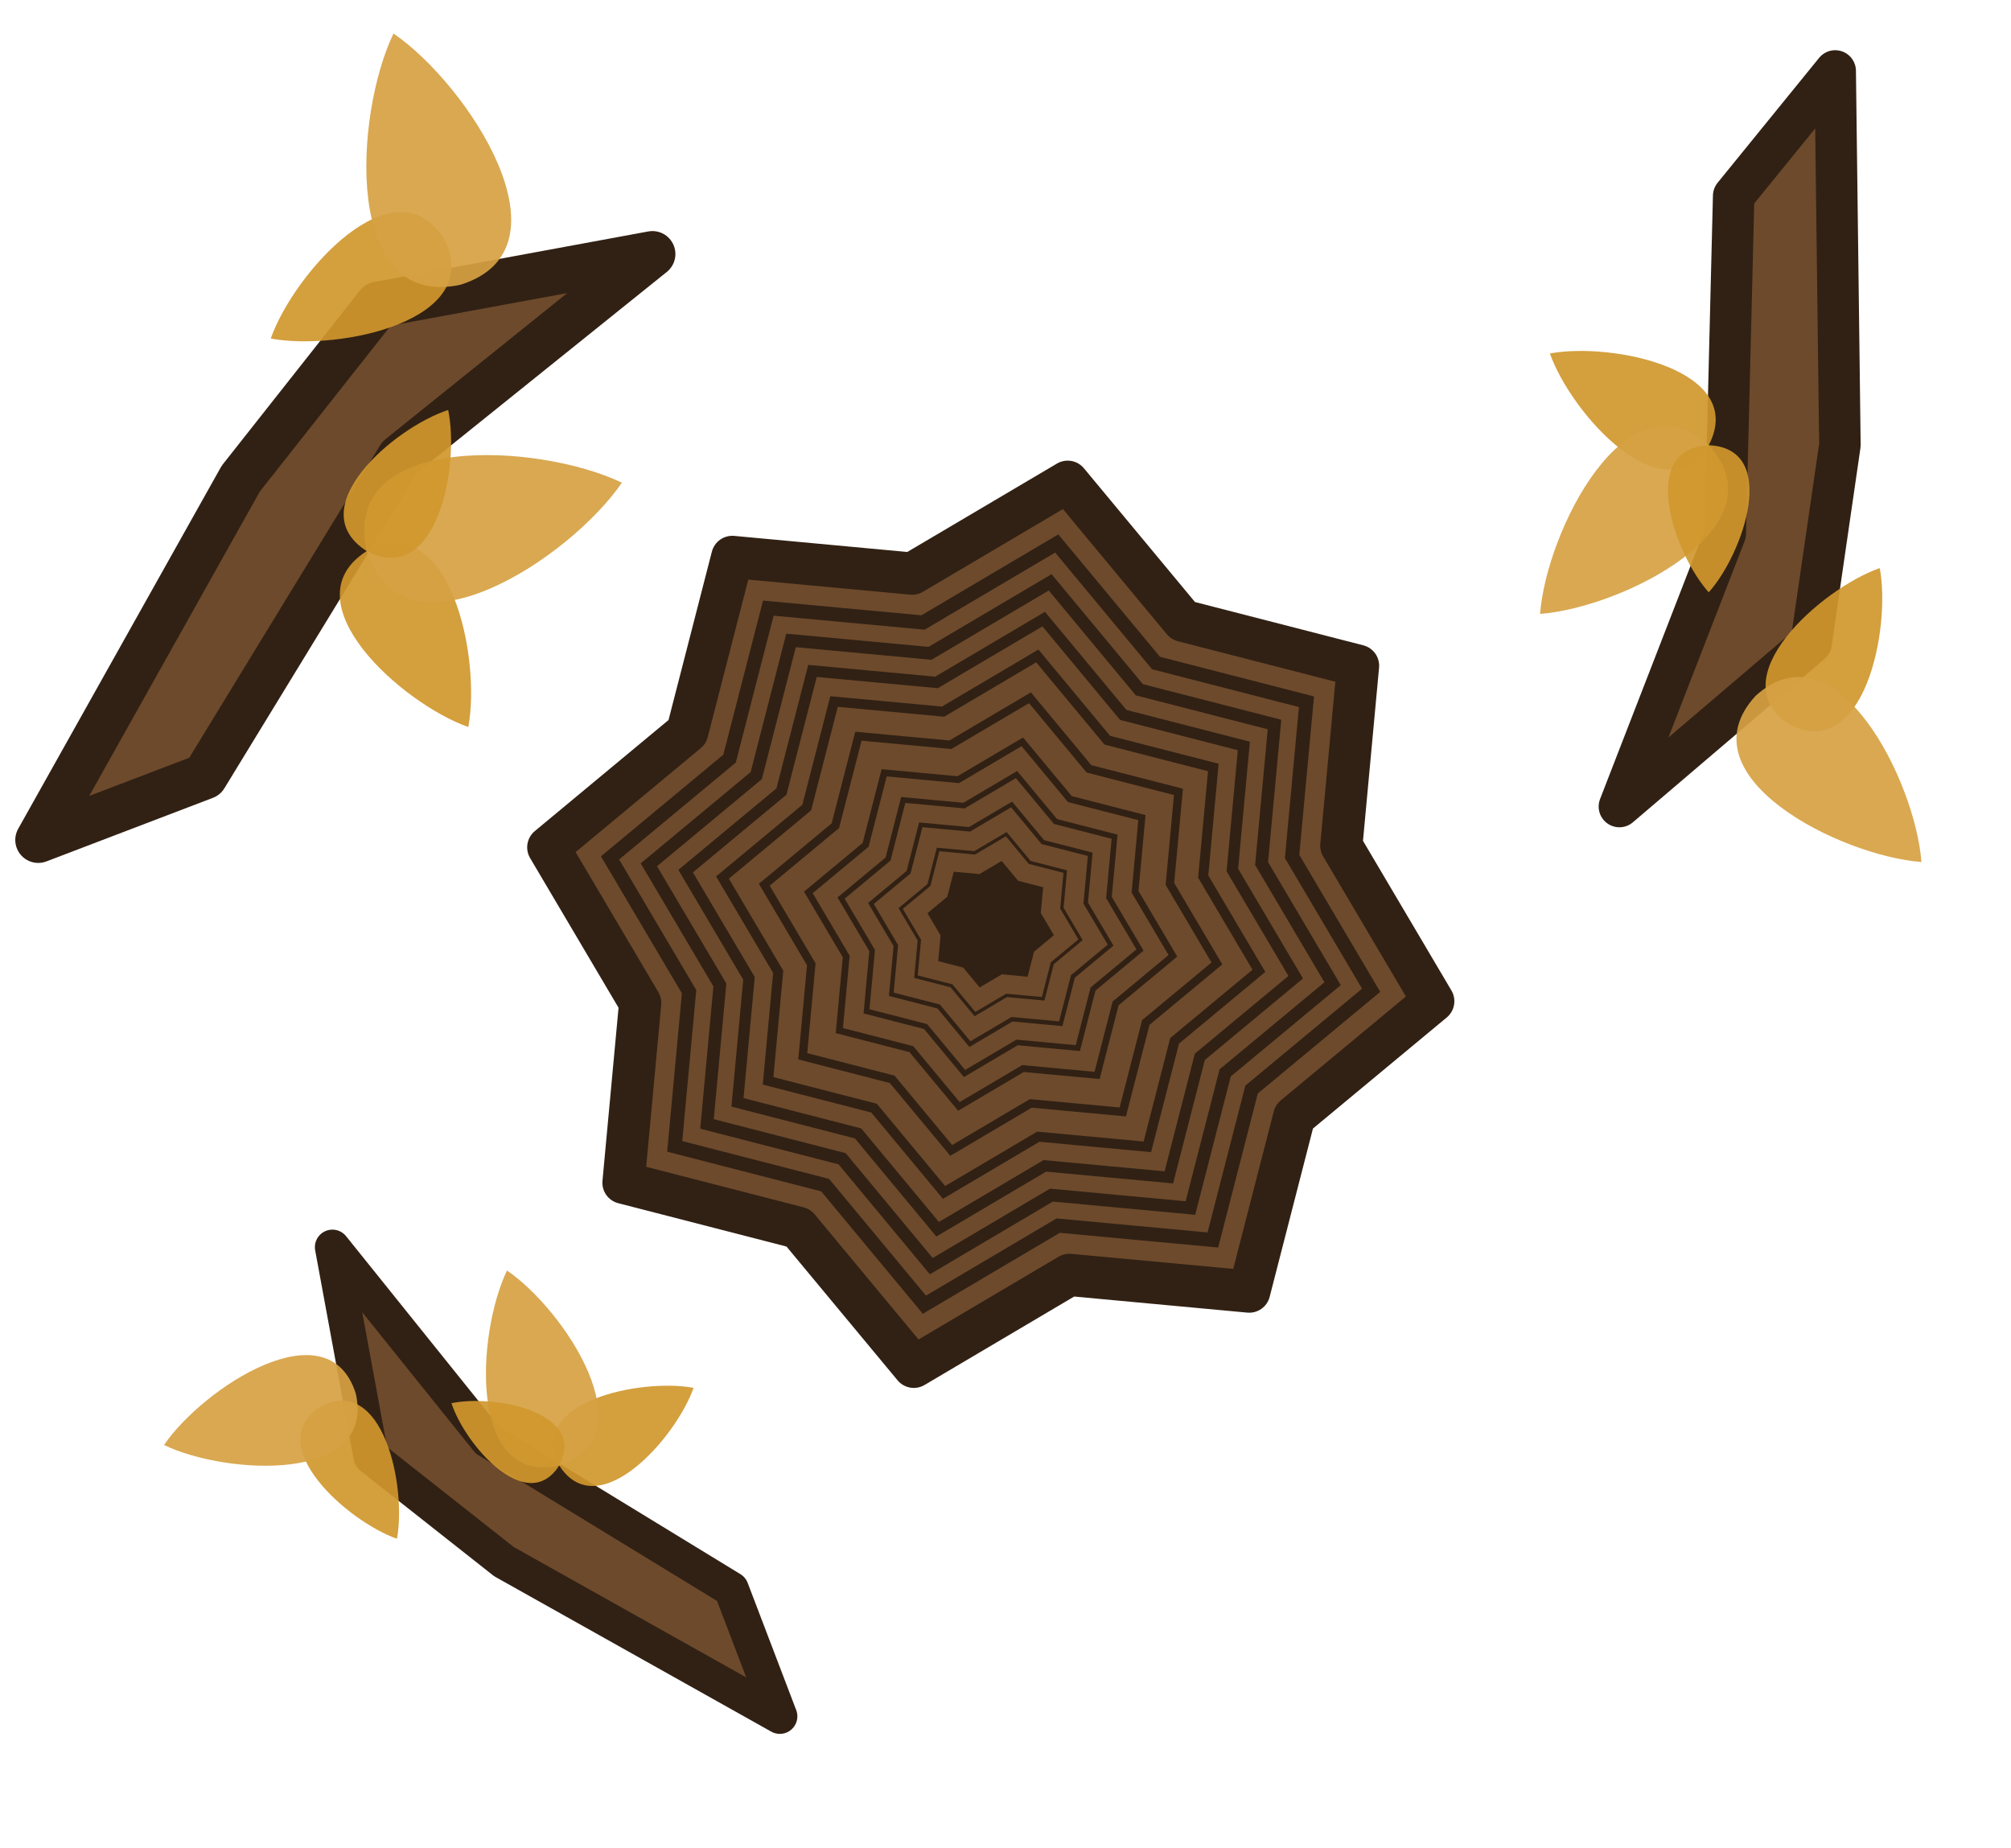 <svg xmlns="http://www.w3.org/2000/svg" width="236.926" height="217.725" viewBox="0 0 62.687 57.606"><path d="m14.95 9.102-2.614 2.17-.846 3.288-3.382-.314-2.924 1.728-2.17-2.613-3.288-.847.314-3.381-1.728-2.924 2.613-2.17L1.772.75l3.381.314L8.077-.663l2.17 2.613 3.289.846-.314 3.382z" style="fill:#6d4a2c;fill-opacity:1;stroke:#312114;stroke-width:.794;stroke-linejoin:round;stroke-dasharray:none;stroke-opacity:1" transform="matrix(1.658 0 0 1.658 19.89 16.114)"/><path fill="none" d="m14.95 9.102-2.614 2.17-.846 3.288-3.382-.314-2.924 1.728-2.17-2.613-3.288-.847.314-3.381-1.728-2.924 2.613-2.17L1.772.75l3.381.314L8.077-.663l2.17 2.613 3.289.846-.314 3.382z" style="fill:#5f4316;fill-opacity:0;fill-rule:nonzero;stroke:#312114;stroke-width:.307;stroke-linejoin:miter;stroke-dasharray:none;stroke-opacity:1" transform="matrix(1.426 0 0 1.426 21.423 17.884)"/><path fill="none" d="m14.95 9.102-2.614 2.17-.846 3.288-3.382-.314-2.924 1.728-2.17-2.613-3.288-.847.314-3.381-1.728-2.924 2.613-2.17L1.772.75l3.381.314L8.077-.663l2.17 2.613 3.289.846-.314 3.382z" style="fill:#5f4316;fill-opacity:0;fill-rule:nonzero;stroke:#312114;stroke-width:.307;stroke-linejoin:miter;stroke-dasharray:none;stroke-opacity:1" transform="matrix(1.281 0 0 1.281 22.389 18.999)"/><path fill="none" d="m14.95 9.102-2.614 2.17-.846 3.288-3.382-.314-2.924 1.728-2.17-2.613-3.288-.847.314-3.381-1.728-2.924 2.613-2.17L1.772.75l3.381.314L8.077-.663l2.17 2.613 3.289.846-.314 3.382z" style="fill:#5f4316;fill-opacity:0;fill-rule:nonzero;stroke:#312114;stroke-width:.307;stroke-linejoin:miter;stroke-dasharray:none;stroke-opacity:1" transform="matrix(1.143 0 0 1.143 23.302 20.053)"/><path fill="none" d="m14.95 9.102-2.614 2.17-.846 3.288-3.382-.314-2.924 1.728-2.17-2.613-3.288-.847.314-3.381-1.728-2.924 2.613-2.17L1.772.75l3.381.314L8.077-.663l2.17 2.613 3.289.846-.314 3.382z" style="fill:#5f4316;fill-opacity:0;fill-rule:nonzero;stroke:#312114;stroke-width:.307;stroke-linejoin:miter;stroke-dasharray:none;stroke-opacity:1" transform="matrix(1.005 0 0 1.005 24.218 21.11)"/><path fill="none" d="m14.95 9.102-2.614 2.17-.846 3.288-3.382-.314-2.924 1.728-2.17-2.613-3.288-.847.314-3.381-1.728-2.924 2.613-2.17L1.772.75l3.381.314L8.077-.663l2.17 2.613 3.289.846-.314 3.382z" style="fill:#5f4316;fill-opacity:0;fill-rule:nonzero;stroke:#312114;stroke-width:.307;stroke-linejoin:miter;stroke-dasharray:none;stroke-opacity:1" transform="translate(25.256 22.309)scale(.848)"/><path fill="none" d="m14.95 9.102-2.614 2.17-.846 3.288-3.382-.314-2.924 1.728-2.17-2.613-3.288-.847.314-3.381-1.728-2.924 2.613-2.17L1.772.75l3.381.314L8.077-.663l2.17 2.613 3.289.846-.314 3.382z" style="fill:#5f4316;fill-opacity:0;fill-rule:nonzero;stroke:#312114;stroke-width:.307;stroke-linejoin:miter;stroke-dasharray:none;stroke-opacity:1" transform="matrix(.683 0 0 .683 26.351 23.573)"/><path fill="none" d="m14.95 9.102-2.614 2.17-.846 3.288-3.382-.314-2.924 1.728-2.17-2.613-3.288-.847.314-3.381-1.728-2.924 2.613-2.17L1.772.75l3.381.314L8.077-.663l2.17 2.613 3.289.846-.314 3.382z" style="fill:#5f4316;fill-opacity:0;fill-rule:nonzero;stroke:#312114;stroke-width:.307;stroke-linejoin:miter;stroke-dasharray:none;stroke-opacity:1" transform="matrix(.56 0 0 .56 27.164 24.512)"/><path fill="none" d="m14.95 9.102-2.614 2.17-.846 3.288-3.382-.314-2.924 1.728-2.17-2.613-3.288-.847.314-3.381-1.728-2.924 2.613-2.17L1.772.75l3.381.314L8.077-.663l2.17 2.613 3.289.846-.314 3.382z" style="fill:#5f4316;fill-opacity:0;fill-rule:nonzero;stroke:#312114;stroke-width:.307;stroke-linejoin:miter;stroke-dasharray:none;stroke-opacity:1" transform="matrix(.449 0 0 .449 27.907 25.37)"/><path fill="none" d="m14.95 9.102-2.614 2.17-.846 3.288-3.382-.314-2.924 1.728-2.17-2.613-3.288-.847.314-3.381-1.728-2.924 2.613-2.17L1.772.75l3.381.314L8.077-.663l2.17 2.613 3.289.846-.314 3.382z" style="fill:#5f4316;fill-opacity:0;fill-rule:nonzero;stroke:#312114;stroke-width:.307;stroke-linejoin:miter;stroke-dasharray:none;stroke-opacity:1" transform="translate(28.645 26.222)scale(.337)"/><path d="m14.95 9.102-2.614 2.17-.846 3.288-3.382-.314-2.924 1.728-2.17-2.613-3.288-.847.314-3.381-1.728-2.924 2.613-2.17L1.772.75l3.381.314L8.077-.663l2.17 2.613 3.289.846-.314 3.382z" style="fill:#312114;fill-opacity:1;fill-rule:nonzero;stroke:#4b2e00;stroke-width:0;stroke-linejoin:miter;stroke-dasharray:none;stroke-opacity:1" transform="matrix(.237 0 0 .237 29.31 26.99)"/><path fill="#6d4a2c" stroke="#1b1917" stroke-linejoin="round" stroke-miterlimit="16" stroke-width="1.431" d="m-.834 4.276 4.28-5.423 8.552-1.576-7.876 6.33-6.079 9.95-5.191 1.982Z" style="stroke:#312114;stroke-opacity:1" transform="translate(8.34 10.64)"/><path fill="#5f926a" d="M6.258 12.017c.402-2.155-.569-6.833-3.166-5.482-2.469 1.574 1.097 4.753 3.164 5.483z" style="fill:#d1982e;fill-opacity:.922;stroke-width:.28" transform="translate(8.34 10.64)"/><path fill="#587e60" d="M11.046 4.403h-.002C8.47 3.165 2.265 2.802 3.092 6.535c1.15 3.646 6.342.229 7.952-2.13h.002z" style="fill:#d6a243;fill-opacity:.922;stroke-width:.28" transform="translate(8.34 10.64)"/><path fill="#5f926a" d="M.1-.089C2.22.307 6.824-.648 5.495-3.204 3.945-5.634.817-2.124.1-.09z" style="fill:#d1982e;fill-opacity:.922;stroke-width:.275" transform="translate(8.34 10.64)"/><path fill="#587e60" d="M3.925-9.597v.003C2.707-7.061 2.35-.955 6.023-1.768c3.588-1.133.225-6.242-2.096-7.827v-.002l-.001.001z" style="fill:#d6a243;fill-opacity:.922;stroke-width:.275" transform="translate(8.34 10.64)"/><path fill="#77a37a" d="M5.63 2.136v.001c-1.704.559-4.612 3.08-2.538 4.398C5.269 7.672 5.999 3.893 5.63 2.138v-.001" style="fill:#d1982e;fill-opacity:.922;stroke-width:.28" transform="translate(8.34 10.64)"/><path fill="#6d4a2c" stroke="#1b1917" stroke-linejoin="round" stroke-miterlimit="16" stroke-width="1.093" d="m7.368 38.03-4.142-3.267-1.204-6.533 4.834 6.016 7.6 4.642 1.513 3.965z" style="stroke:#312114;stroke-opacity:1" transform="translate(8.34 10.64)"/><path fill="#5f926a" d="M13.28 32.615c-1.647-.307-5.219.434-4.188 2.418 1.203 1.885 3.63-.838 4.188-2.417z" style="fill:#d1982e;fill-opacity:.922;stroke-width:.214" transform="translate(8.34 10.64)"/><path fill="#587e60" d="M7.464 28.958v.001c-.945 1.966-1.223 6.705 1.628 6.074 2.785-.88.175-4.844-1.626-6.074v-.002z" style="fill:#d6a243;fill-opacity:.922;stroke-width:.214" transform="translate(8.34 10.64)"/><path fill="#5f926a" d="M4.034 37.318c.302-1.62-.427-5.136-2.38-4.121-1.855 1.183.825 3.573 2.379 4.121" style="fill:#d1982e;fill-opacity:.922;stroke-width:.21" transform="translate(8.34 10.64)"/><path fill="#587e60" d="M-3.228 34.397h.002c1.934.93 6.598 1.203 5.977-1.603-.865-2.74-4.767-.172-5.977 1.6l-.002.001z" style="fill:#d6a243;fill-opacity:.922;stroke-width:.21" transform="translate(8.34 10.64)"/><path fill="#77a37a" d="M5.733 33.094c.427 1.301 2.354 3.522 3.36 1.939.868-1.663-2.019-2.22-3.359-1.94" style="fill:#d1982e;fill-opacity:.922;stroke-width:.214" transform="translate(8.34 10.64)"/><path fill="#6d4a2c" stroke="#1b1917" stroke-linejoin="round" stroke-miterlimit="16" stroke-width="1.293" d="m49.014 3.23-.897 6.172-5.977 5.095 3.301-8.506.261-10.526 3.165-3.894Z" style="stroke:#312114;stroke-opacity:1" transform="translate(8.34 10.64)"/><path fill="#5f926a" d="M39.974.378c.659 1.867 3.53 5.087 4.95 2.858C46.145.89 41.922.014 39.975.376z" style="fill:#d1982e;fill-opacity:.922;stroke-width:.253" transform="translate(8.34 10.64)"/><path fill="#587e60" d="m39.667 8.494.002-.001c2.571-.194 7.587-2.711 5.256-5.257-2.546-2.332-5.063 2.684-5.257 5.256z" style="fill:#d6a243;fill-opacity:.922;stroke-width:.253" transform="translate(8.34 10.64)"/><path fill="#5f926a" d="M50.255 7.065c-1.838.648-5.006 3.473-2.813 4.872 2.309 1.2 3.171-2.956 2.814-4.872z" style="fill:#d1982e;fill-opacity:.922;stroke-width:.249" transform="translate(8.34 10.64)"/><path fill="#587e60" d="m51.557 16.227-.002-.002c-.19-2.53-2.668-7.467-5.174-5.173-2.294 2.506 2.642 4.983 5.173 5.174l.002.002v-.001" style="fill:#d6a243;fill-opacity:.922;stroke-width:.249" transform="translate(8.34 10.64)"/><path fill="#77a37a" d="M44.925 7.822V7.82c1.08-1.205 2.216-4.49 0-4.584-2.216.093-1.081 3.379 0 4.585" style="fill:#d1982e;fill-opacity:.922;stroke-width:.253" transform="translate(8.34 10.64)"/></svg>